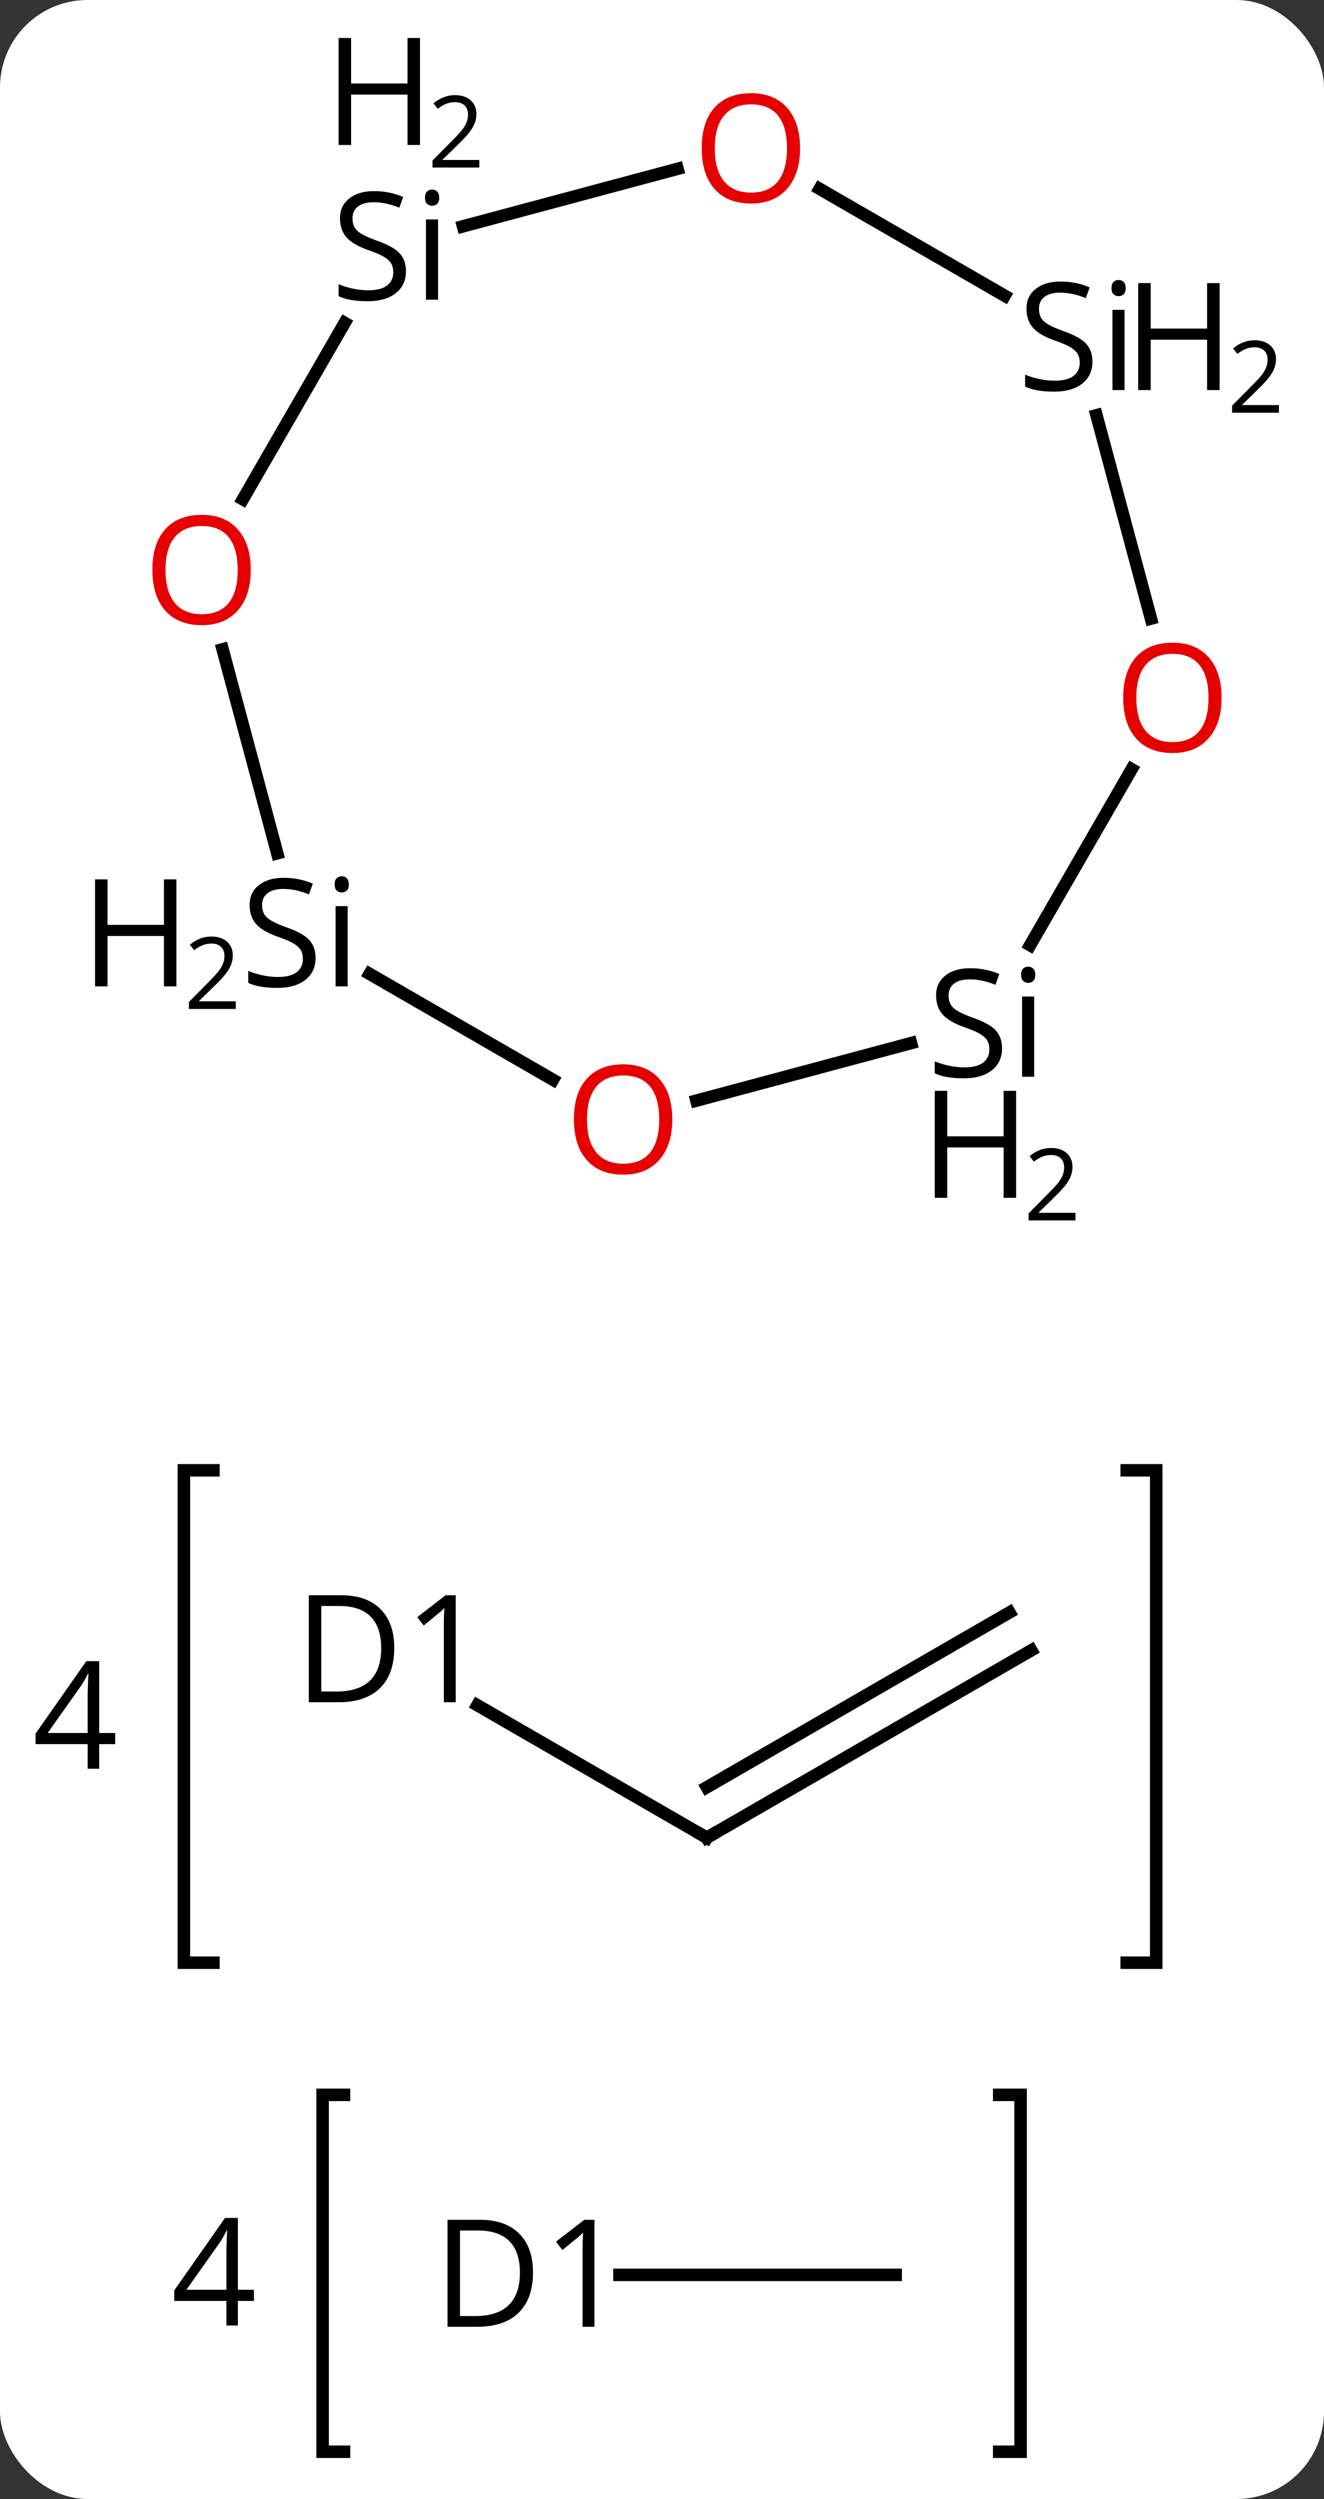 <svg width="106" viewBox="0 0 106 200" style="fill-opacity:1; color-rendering:auto; color-interpolation:auto; text-rendering:auto; stroke:black; stroke-linecap:square; stroke-miterlimit:10; shape-rendering:auto; stroke-opacity:1; fill:black; stroke-dasharray:none; font-weight:normal; stroke-width:1; font-family:'Open Sans'; font-style:normal; stroke-linejoin:miter; font-size:12; stroke-dashoffset:0; image-rendering:auto;" height="200" class="cas-substance-image" xmlns:xlink="http://www.w3.org/1999/xlink" xmlns="http://www.w3.org/2000/svg"><rect x="0" y="0" width="106" height="200" fill="#333333" stroke="none"/><svg class="cas-substance-single-component"><rect y="0" x="0" width="106" stroke="none" ry="7" rx="7" height="200" fill="white" class="cas-substance-group"/><svg y="0" x="0" width="106" viewBox="0 0 106 200" style="fill:black;" height="200" class="cas-substance-single-component-image"><svg><g><g transform="translate(55,97)" style="text-rendering:geometricPrecision; color-rendering:optimizeQuality; color-interpolation:linearRGB; stroke-linecap:butt; image-rendering:optimizeQuality;"><path style="fill:none;" d="M-37.913 20.673 L-40.278 20.673 L-40.278 60.079 L-37.913 60.079"/><path style="fill:none;" d="M35.203 20.673 L37.567 20.673 L37.567 60.079 L35.203 60.079"/><path style="stroke:none;" d="M-45.778 42.587 L-47.059 42.587 L-47.059 44.556 L-47.981 44.556 L-47.981 42.587 L-52.153 42.587 L-52.153 41.743 L-48.09 35.946 L-47.059 35.946 L-47.059 41.696 L-45.778 41.696 L-45.778 42.587 ZM-47.981 41.696 L-47.981 38.852 Q-47.981 38.009 -47.919 36.962 L-47.965 36.962 Q-48.247 37.524 -48.497 37.899 L-51.184 41.696 L-47.981 41.696 Z"/><path style="fill:none;" d="M-27.458 70.656 L-29.172 70.656 L-29.172 99.218 L-27.458 99.218"/><path style="fill:none;" d="M24.996 70.656 L26.71 70.656 L26.71 99.218 L24.996 99.218"/><path style="stroke:none;" d="M-34.672 87.148 L-35.953 87.148 L-35.953 89.117 L-36.875 89.117 L-36.875 87.148 L-41.047 87.148 L-41.047 86.304 L-36.984 80.507 L-35.953 80.507 L-35.953 86.257 L-34.672 86.257 L-34.672 87.148 ZM-36.875 86.257 L-36.875 83.414 Q-36.875 82.57 -36.812 81.523 L-36.859 81.523 Q-37.141 82.085 -37.391 82.46 L-40.078 86.257 L-36.875 86.257 Z"/><line y2="39.474" y1="50.079" x2="-16.782" x1="1.587" style="fill:none;"/><line y2="35.079" y1="50.079" x2="27.567" x1="1.587" style="fill:none;"/><line y2="32.048" y1="46.038" x2="25.817" x1="1.587" style="fill:none;"/><line y2="85.062" y1="85.062" x2="16.71" x1="-5.408" style="fill:none;"/><line y2="-71.16" y1="-57.04" x2="-27.406" x1="-35.559" style="fill:none;"/><line y2="-28.707" y1="-45.035" x2="-32.804" x1="-37.178" style="fill:none;"/><line y2="-83.489" y1="-78.887" x2="-0.754" x1="-17.932" style="fill:none;"/><line y2="-10.582" y1="-19.056" x2="-10.729" x1="-25.408" style="fill:none;"/><line y2="-73.334" y1="-81.884" x2="25.431" x1="10.621" style="fill:none;"/><line y2="-13.518" y1="-8.914" x2="17.937" x1="0.754" style="fill:none;"/><line y2="-47.493" y1="-63.767" x2="37.145" x1="32.785" style="fill:none;"/><line y2="-35.437" y1="-21.355" x2="35.601" x1="27.471" style="fill:none;"/><path style="fill:none; stroke-miterlimit:5;" d="M1.154 49.829 L1.587 50.079 L2.02 49.829"/><path style="stroke-miterlimit:5; stroke:none;" d="M-23.434 34.876 Q-23.434 36.985 -24.582 38.11 Q-25.731 39.235 -27.903 39.235 L-30.278 39.235 L-30.278 30.673 L-27.653 30.673 Q-25.653 30.673 -24.544 31.774 Q-23.434 32.876 -23.434 34.876 ZM-24.481 34.907 Q-24.481 33.235 -25.325 32.384 Q-26.169 31.532 -27.825 31.532 L-29.278 31.532 L-29.278 38.376 L-28.059 38.376 Q-26.278 38.376 -25.379 37.501 Q-24.481 36.626 -24.481 34.907 ZM-18.514 39.235 L-19.467 39.235 L-19.467 33.126 Q-19.467 32.36 -19.42 31.688 Q-19.53 31.813 -19.686 31.946 Q-19.842 32.079 -21.077 33.095 L-21.592 32.423 L-19.327 30.673 L-18.514 30.673 L-18.514 39.235 Z"/><path style="stroke-miterlimit:5; stroke:none;" d="M-12.328 84.859 Q-12.328 86.968 -13.476 88.093 Q-14.625 89.218 -16.797 89.218 L-19.172 89.218 L-19.172 80.656 L-16.547 80.656 Q-14.547 80.656 -13.438 81.757 Q-12.328 82.859 -12.328 84.859 ZM-13.375 84.89 Q-13.375 83.218 -14.219 82.367 Q-15.062 81.515 -16.719 81.515 L-18.172 81.515 L-18.172 88.359 L-16.953 88.359 Q-15.172 88.359 -14.273 87.484 Q-13.375 86.609 -13.375 84.89 ZM-7.408 89.218 L-8.361 89.218 L-8.361 83.109 Q-8.361 82.343 -8.314 81.671 Q-8.424 81.796 -8.58 81.929 Q-8.736 82.062 -9.971 83.078 L-10.486 82.406 L-8.221 80.656 L-7.408 80.656 L-7.408 89.218 Z"/></g><g transform="translate(55,97)" style="stroke-linecap:butt; fill:rgb(230,0,0); text-rendering:geometricPrecision; color-rendering:optimizeQuality; image-rendering:optimizeQuality; font-family:'Open Sans'; stroke:rgb(230,0,0); color-interpolation:linearRGB; stroke-miterlimit:5;"><path style="stroke:none;" d="M-34.925 -51.388 Q-34.925 -49.326 -35.964 -48.146 Q-37.003 -46.966 -38.846 -46.966 Q-40.737 -46.966 -41.768 -48.13 Q-42.8 -49.295 -42.8 -51.404 Q-42.8 -53.498 -41.768 -54.646 Q-40.737 -55.795 -38.846 -55.795 Q-36.987 -55.795 -35.956 -54.623 Q-34.925 -53.451 -34.925 -51.388 ZM-41.753 -51.388 Q-41.753 -49.654 -41.01 -48.748 Q-40.268 -47.841 -38.846 -47.841 Q-37.425 -47.841 -36.698 -48.74 Q-35.971 -49.638 -35.971 -51.388 Q-35.971 -53.123 -36.698 -54.013 Q-37.425 -54.904 -38.846 -54.904 Q-40.268 -54.904 -41.01 -54.005 Q-41.753 -53.107 -41.753 -51.388 Z"/><path style="fill:black; stroke:none;" d="M-22.499 -75.298 Q-22.499 -74.173 -23.319 -73.532 Q-24.139 -72.892 -25.546 -72.892 Q-27.077 -72.892 -27.889 -73.298 L-27.889 -74.251 Q-27.358 -74.032 -26.741 -73.9 Q-26.124 -73.767 -25.514 -73.767 Q-24.514 -73.767 -24.014 -74.15 Q-23.514 -74.532 -23.514 -75.204 Q-23.514 -75.642 -23.694 -75.931 Q-23.874 -76.22 -24.288 -76.462 Q-24.702 -76.704 -25.561 -77.001 Q-26.749 -77.423 -27.264 -78.009 Q-27.78 -78.595 -27.78 -79.548 Q-27.78 -80.532 -27.038 -81.118 Q-26.296 -81.704 -25.061 -81.704 Q-23.796 -81.704 -22.718 -81.236 L-23.03 -80.376 Q-24.093 -80.814 -25.093 -80.814 Q-25.889 -80.814 -26.335 -80.478 Q-26.78 -80.142 -26.78 -79.532 Q-26.78 -79.095 -26.616 -78.806 Q-26.452 -78.517 -26.061 -78.282 Q-25.671 -78.048 -24.858 -77.751 Q-23.514 -77.282 -23.006 -76.728 Q-22.499 -76.173 -22.499 -75.298 ZM-19.928 -73.017 L-20.897 -73.017 L-20.897 -79.439 L-19.928 -79.439 L-19.928 -73.017 ZM-20.975 -81.173 Q-20.975 -81.517 -20.811 -81.673 Q-20.647 -81.829 -20.397 -81.829 Q-20.163 -81.829 -19.999 -81.665 Q-19.835 -81.501 -19.835 -81.173 Q-19.835 -80.845 -19.999 -80.689 Q-20.163 -80.532 -20.397 -80.532 Q-20.647 -80.532 -20.811 -80.689 Q-20.975 -80.845 -20.975 -81.173 Z"/><path style="fill:black; stroke:none;" d="M-21.374 -85.398 L-22.374 -85.398 L-22.374 -89.429 L-26.889 -89.429 L-26.889 -85.398 L-27.889 -85.398 L-27.889 -93.96 L-26.889 -93.96 L-26.889 -90.32 L-22.374 -90.32 L-22.374 -93.96 L-21.374 -93.96 L-21.374 -85.398 Z"/><path style="fill:black; stroke:none;" d="M-16.624 -83.589 L-20.374 -83.589 L-20.374 -84.151 L-18.874 -85.667 Q-18.186 -86.354 -17.968 -86.651 Q-17.749 -86.948 -17.639 -87.229 Q-17.53 -87.51 -17.53 -87.839 Q-17.53 -88.292 -17.803 -88.557 Q-18.077 -88.823 -18.577 -88.823 Q-18.921 -88.823 -19.241 -88.706 Q-19.561 -88.589 -19.952 -88.292 L-20.296 -88.729 Q-19.514 -89.385 -18.577 -89.385 Q-17.78 -89.385 -17.319 -88.971 Q-16.858 -88.557 -16.858 -87.87 Q-16.858 -87.323 -17.163 -86.792 Q-17.468 -86.26 -18.311 -85.448 L-19.561 -84.229 L-19.561 -84.198 L-16.624 -84.198 L-16.624 -83.589 Z"/><path style="fill:black; stroke:none;" d="M-29.735 -20.341 Q-29.735 -19.216 -30.555 -18.575 Q-31.375 -17.935 -32.782 -17.935 Q-34.313 -17.935 -35.125 -18.341 L-35.125 -19.294 Q-34.594 -19.075 -33.977 -18.943 Q-33.36 -18.81 -32.75 -18.81 Q-31.75 -18.81 -31.25 -19.193 Q-30.75 -19.575 -30.75 -20.247 Q-30.75 -20.685 -30.93 -20.974 Q-31.11 -21.263 -31.524 -21.505 Q-31.938 -21.747 -32.797 -22.044 Q-33.985 -22.466 -34.5 -23.052 Q-35.016 -23.638 -35.016 -24.591 Q-35.016 -25.575 -34.274 -26.161 Q-33.532 -26.747 -32.297 -26.747 Q-31.032 -26.747 -29.953 -26.279 L-30.266 -25.419 Q-31.328 -25.857 -32.328 -25.857 Q-33.125 -25.857 -33.571 -25.521 Q-34.016 -25.185 -34.016 -24.575 Q-34.016 -24.138 -33.852 -23.849 Q-33.688 -23.56 -33.297 -23.325 Q-32.907 -23.091 -32.094 -22.794 Q-30.75 -22.325 -30.242 -21.771 Q-29.735 -21.216 -29.735 -20.341 ZM-27.164 -18.06 L-28.133 -18.06 L-28.133 -24.482 L-27.164 -24.482 L-27.164 -18.06 ZM-28.211 -26.216 Q-28.211 -26.56 -28.047 -26.716 Q-27.883 -26.872 -27.633 -26.872 Q-27.399 -26.872 -27.235 -26.708 Q-27.071 -26.544 -27.071 -26.216 Q-27.071 -25.888 -27.235 -25.732 Q-27.399 -25.575 -27.633 -25.575 Q-27.883 -25.575 -28.047 -25.732 Q-28.211 -25.888 -28.211 -26.216 Z"/><path style="fill:black; stroke:none;" d="M-40.875 -18.06 L-41.875 -18.06 L-41.875 -22.091 L-46.391 -22.091 L-46.391 -18.06 L-47.391 -18.06 L-47.391 -26.622 L-46.391 -26.622 L-46.391 -22.982 L-41.875 -22.982 L-41.875 -26.622 L-40.875 -26.622 L-40.875 -18.06 Z"/><path style="fill:black; stroke:none;" d="M-36.125 -16.25 L-39.875 -16.25 L-39.875 -16.813 L-38.375 -18.328 Q-37.688 -19.016 -37.469 -19.313 Q-37.25 -19.61 -37.141 -19.891 Q-37.032 -20.172 -37.032 -20.5 Q-37.032 -20.953 -37.305 -21.219 Q-37.578 -21.485 -38.078 -21.485 Q-38.422 -21.485 -38.742 -21.368 Q-39.063 -21.25 -39.453 -20.953 L-39.797 -21.391 Q-39.016 -22.047 -38.078 -22.047 Q-37.282 -22.047 -36.821 -21.633 Q-36.36 -21.219 -36.36 -20.532 Q-36.36 -19.985 -36.664 -19.453 Q-36.969 -18.922 -37.813 -18.11 L-39.063 -16.891 L-39.063 -16.86 L-36.125 -16.86 L-36.125 -16.25 Z"/><path style="stroke:none;" d="M9.053 -85.132 Q9.053 -83.07 8.013 -81.89 Q6.974 -80.71 5.131 -80.71 Q3.24 -80.71 2.209 -81.874 Q1.177 -83.039 1.177 -85.148 Q1.177 -87.242 2.209 -88.39 Q3.24 -89.539 5.131 -89.539 Q6.99 -89.539 8.021 -88.367 Q9.053 -87.195 9.053 -85.132 ZM2.224 -85.132 Q2.224 -83.398 2.967 -82.492 Q3.709 -81.585 5.131 -81.585 Q6.553 -81.585 7.279 -82.484 Q8.006 -83.382 8.006 -85.132 Q8.006 -86.867 7.279 -87.757 Q6.553 -88.648 5.131 -88.648 Q3.709 -88.648 2.967 -87.749 Q2.224 -86.851 2.224 -85.132 Z"/><path style="stroke:none;" d="M-1.177 -7.411 Q-1.177 -5.349 -2.217 -4.169 Q-3.256 -2.989 -5.099 -2.989 Q-6.99 -2.989 -8.021 -4.154 Q-9.053 -5.318 -9.053 -7.427 Q-9.053 -9.521 -8.021 -10.669 Q-6.99 -11.818 -5.099 -11.818 Q-3.24 -11.818 -2.209 -10.646 Q-1.177 -9.474 -1.177 -7.411 ZM-8.006 -7.411 Q-8.006 -5.677 -7.263 -4.771 Q-6.521 -3.864 -5.099 -3.864 Q-3.678 -3.864 -2.951 -4.763 Q-2.224 -5.661 -2.224 -7.411 Q-2.224 -9.146 -2.951 -10.036 Q-3.678 -10.927 -5.099 -10.927 Q-6.521 -10.927 -7.263 -10.028 Q-8.006 -9.13 -8.006 -7.411 Z"/><path style="fill:black; stroke:none;" d="M32.461 -68.062 Q32.461 -66.937 31.641 -66.296 Q30.821 -65.656 29.414 -65.656 Q27.883 -65.656 27.071 -66.062 L27.071 -67.015 Q27.602 -66.796 28.219 -66.664 Q28.836 -66.531 29.446 -66.531 Q30.446 -66.531 30.946 -66.914 Q31.446 -67.296 31.446 -67.968 Q31.446 -68.406 31.266 -68.695 Q31.086 -68.984 30.672 -69.226 Q30.258 -69.468 29.399 -69.765 Q28.211 -70.187 27.696 -70.773 Q27.18 -71.359 27.18 -72.312 Q27.18 -73.296 27.922 -73.882 Q28.664 -74.468 29.899 -74.468 Q31.164 -74.468 32.242 -73.999 L31.93 -73.14 Q30.867 -73.578 29.867 -73.578 Q29.071 -73.578 28.625 -73.242 Q28.18 -72.906 28.18 -72.296 Q28.18 -71.859 28.344 -71.57 Q28.508 -71.281 28.899 -71.046 Q29.289 -70.812 30.102 -70.515 Q31.446 -70.046 31.953 -69.492 Q32.461 -68.937 32.461 -68.062 ZM35.032 -65.781 L34.063 -65.781 L34.063 -72.203 L35.032 -72.203 L35.032 -65.781 ZM33.985 -73.937 Q33.985 -74.281 34.149 -74.437 Q34.313 -74.593 34.563 -74.593 Q34.797 -74.593 34.961 -74.429 Q35.125 -74.265 35.125 -73.937 Q35.125 -73.609 34.961 -73.453 Q34.797 -73.296 34.563 -73.296 Q34.313 -73.296 34.149 -73.453 Q33.985 -73.609 33.985 -73.937 Z"/><path style="fill:black; stroke:none;" d="M42.641 -65.781 L41.641 -65.781 L41.641 -69.812 L37.125 -69.812 L37.125 -65.781 L36.125 -65.781 L36.125 -74.343 L37.125 -74.343 L37.125 -70.703 L41.641 -70.703 L41.641 -74.343 L42.641 -74.343 L42.641 -65.781 Z"/><path style="fill:black; stroke:none;" d="M47.391 -63.971 L43.641 -63.971 L43.641 -64.534 L45.141 -66.049 Q45.828 -66.737 46.047 -67.034 Q46.266 -67.331 46.375 -67.612 Q46.485 -67.893 46.485 -68.221 Q46.485 -68.674 46.211 -68.94 Q45.938 -69.206 45.438 -69.206 Q45.094 -69.206 44.774 -69.089 Q44.453 -68.971 44.063 -68.674 L43.719 -69.112 Q44.5 -69.768 45.438 -69.768 Q46.235 -69.768 46.696 -69.354 Q47.157 -68.94 47.157 -68.253 Q47.157 -67.706 46.852 -67.174 Q46.547 -66.643 45.703 -65.831 L44.453 -64.612 L44.453 -64.581 L47.391 -64.581 L47.391 -63.971 Z"/><path style="fill:black; stroke:none;" d="M25.225 -13.105 Q25.225 -11.98 24.405 -11.339 Q23.585 -10.699 22.178 -10.699 Q20.647 -10.699 19.835 -11.105 L19.835 -12.058 Q20.366 -11.839 20.983 -11.707 Q21.6 -11.574 22.21 -11.574 Q23.21 -11.574 23.71 -11.957 Q24.21 -12.339 24.21 -13.011 Q24.21 -13.449 24.03 -13.738 Q23.85 -14.027 23.436 -14.269 Q23.022 -14.511 22.163 -14.808 Q20.975 -15.23 20.46 -15.816 Q19.944 -16.402 19.944 -17.355 Q19.944 -18.339 20.686 -18.925 Q21.428 -19.511 22.663 -19.511 Q23.928 -19.511 25.006 -19.043 L24.694 -18.183 Q23.631 -18.621 22.631 -18.621 Q21.835 -18.621 21.389 -18.285 Q20.944 -17.949 20.944 -17.339 Q20.944 -16.902 21.108 -16.613 Q21.272 -16.324 21.663 -16.089 Q22.053 -15.855 22.866 -15.558 Q24.21 -15.089 24.718 -14.535 Q25.225 -13.98 25.225 -13.105 ZM27.796 -10.824 L26.827 -10.824 L26.827 -17.246 L27.796 -17.246 L27.796 -10.824 ZM26.749 -18.98 Q26.749 -19.324 26.913 -19.48 Q27.077 -19.636 27.327 -19.636 Q27.561 -19.636 27.725 -19.472 Q27.889 -19.308 27.889 -18.98 Q27.889 -18.652 27.725 -18.496 Q27.561 -18.339 27.327 -18.339 Q27.077 -18.339 26.913 -18.496 Q26.749 -18.652 26.749 -18.98 Z"/><path style="fill:black; stroke:none;" d="M26.35 -1.136 L25.35 -1.136 L25.35 -5.168 L20.835 -5.168 L20.835 -1.136 L19.835 -1.136 L19.835 -9.699 L20.835 -9.699 L20.835 -6.058 L25.35 -6.058 L25.35 -9.699 L26.35 -9.699 L26.35 -1.136 Z"/><path style="fill:black; stroke:none;" d="M31.1 0.673 L27.35 0.673 L27.35 0.111 L28.85 -1.405 Q29.538 -2.092 29.756 -2.389 Q29.975 -2.686 30.085 -2.967 Q30.194 -3.249 30.194 -3.577 Q30.194 -4.03 29.921 -4.296 Q29.647 -4.561 29.147 -4.561 Q28.803 -4.561 28.483 -4.444 Q28.163 -4.327 27.772 -4.03 L27.428 -4.468 Q28.21 -5.124 29.147 -5.124 Q29.944 -5.124 30.405 -4.71 Q30.866 -4.296 30.866 -3.608 Q30.866 -3.061 30.561 -2.53 Q30.256 -1.999 29.413 -1.186 L28.163 0.033 L28.163 0.064 L31.1 0.064 L31.1 0.673 Z"/><path style="stroke:none;" d="M42.8 -41.155 Q42.8 -39.093 41.76 -37.913 Q40.721 -36.733 38.878 -36.733 Q36.987 -36.733 35.956 -37.898 Q34.925 -39.062 34.925 -41.171 Q34.925 -43.265 35.956 -44.413 Q36.987 -45.562 38.878 -45.562 Q40.737 -45.562 41.768 -44.39 Q42.8 -43.218 42.8 -41.155 ZM35.971 -41.155 Q35.971 -39.421 36.714 -38.515 Q37.456 -37.608 38.878 -37.608 Q40.3 -37.608 41.026 -38.507 Q41.753 -39.405 41.753 -41.155 Q41.753 -42.89 41.026 -43.78 Q40.3 -44.671 38.878 -44.671 Q37.456 -44.671 36.714 -43.773 Q35.971 -42.874 35.971 -41.155 Z"/></g></g></svg></svg></svg></svg>